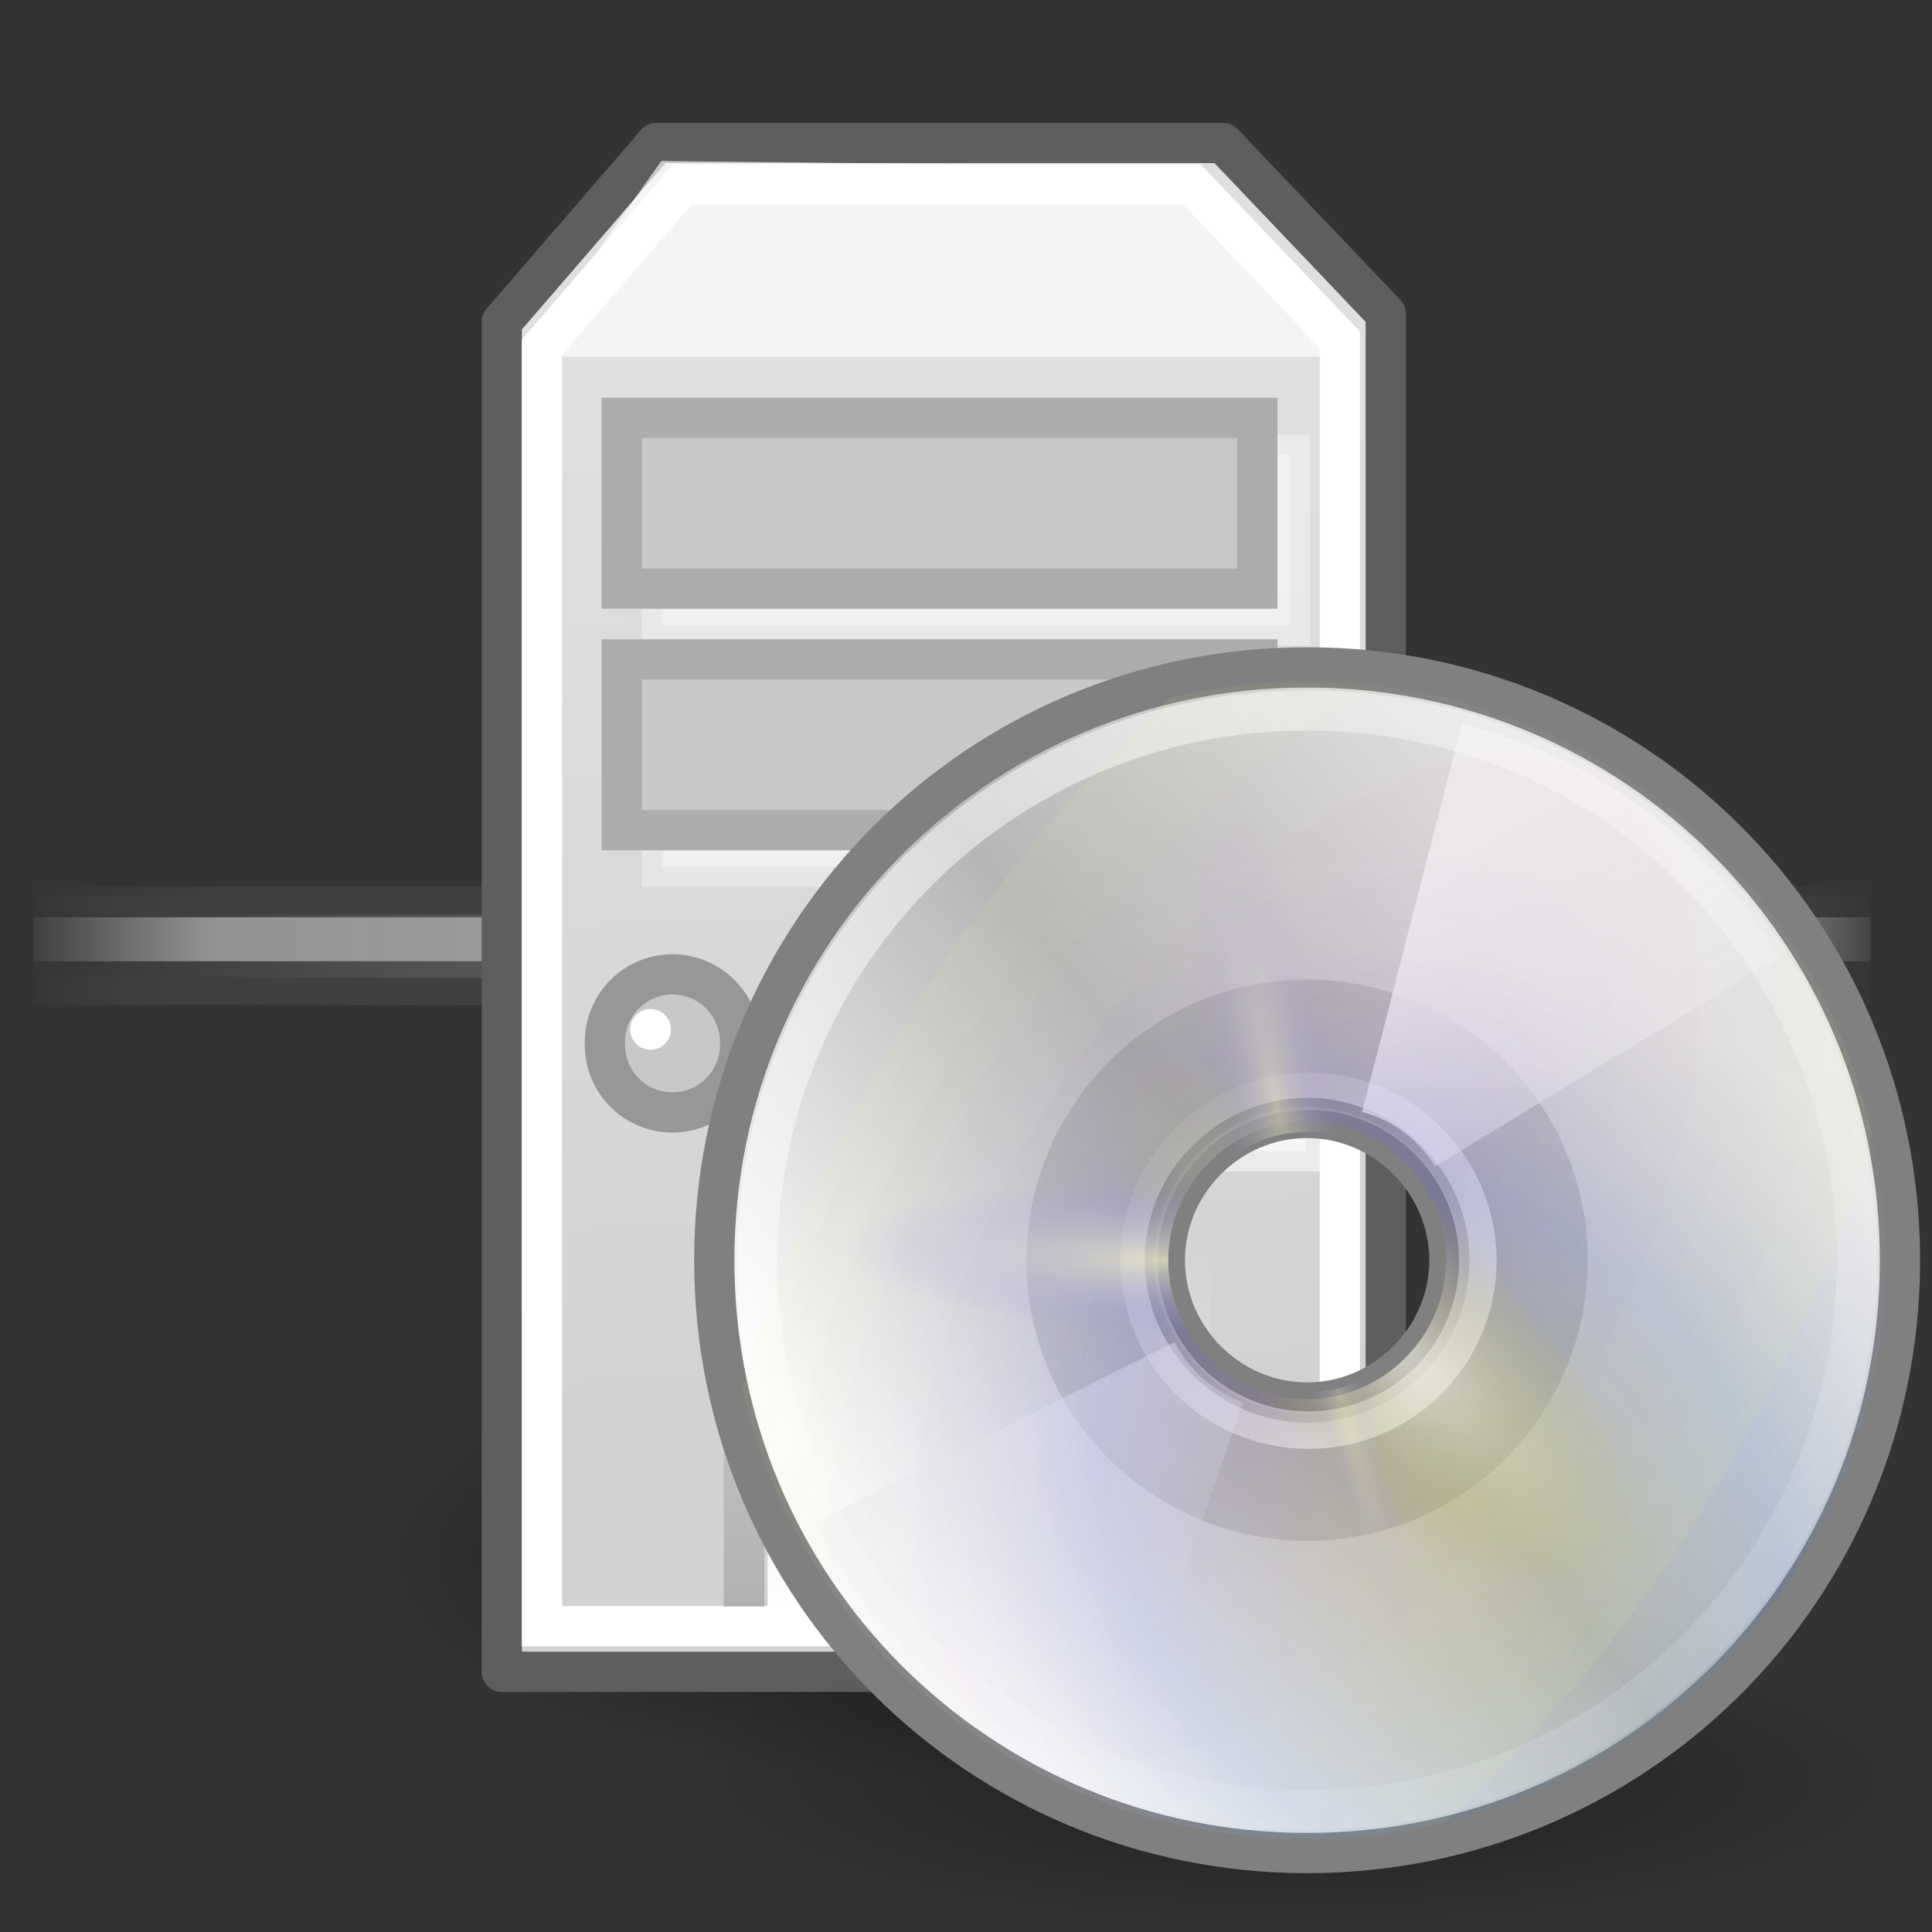 <?xml version="1.0" encoding="UTF-8" standalone="no"?>
<!-- Created with Inkscape (http://www.inkscape.org/) -->
<svg
   xmlns:dc="http://purl.org/dc/elements/1.1/"
   xmlns:cc="http://web.resource.org/cc/"
   xmlns:rdf="http://www.w3.org/1999/02/22-rdf-syntax-ns#"
   xmlns:svg="http://www.w3.org/2000/svg"
   xmlns="http://www.w3.org/2000/svg"
   xmlns:xlink="http://www.w3.org/1999/xlink"
   xmlns:sodipodi="http://inkscape.sourceforge.net/DTD/sodipodi-0.dtd"
   xmlns:inkscape="http://www.inkscape.org/namespaces/inkscape"
   sodipodi:docname="yast-installation-server.svg"
   sodipodi:docbase="/home/jimmac/src/cvs/gnome/nld-ui/trunk/tango-yast2-theme/icons/scalable/apps"
   inkscape:version="0.43+devel"
   sodipodi:version="0.32"
   id="svg1288"
   height="48px"
   width="48px">
  <rect width="100%" height="100%" fill="#333333" stroke="none"/>
  <defs
     id="defs3">
    <radialGradient
       inkscape:collect="always"
       xlink:href="#linearGradient5582"
       id="radialGradient33960"
       gradientUnits="userSpaceOnUse"
       gradientTransform="matrix(1,0,0,0.25,0,33)"
       cx="31.25"
       cy="44"
       fx="31.25"
       fy="44"
       r="15.5" />
    <linearGradient
       inkscape:collect="always"
       xlink:href="#aigrd1"
       id="linearGradient34027"
       gradientUnits="userSpaceOnUse"
       gradientTransform="matrix(0.821,0,0,0.821,29.113,18.964)"
       x1="14.997"
       y1="11.188"
       x2="32.511"
       y2="34.307" />
    <linearGradient
       inkscape:collect="always"
       xlink:href="#aigrd2"
       id="linearGradient34024"
       gradientUnits="userSpaceOnUse"
       gradientTransform="matrix(0.821,0,0,0.821,29.113,18.964)"
       x1="12.274"
       y1="32.416"
       x2="35.391"
       y2="14.203" />
    <linearGradient
       inkscape:collect="always"
       xlink:href="#linearGradient4236"
       id="linearGradient34020"
       gradientUnits="userSpaceOnUse"
       gradientTransform="matrix(0.863,0,0,0.863,28.127,18.892)"
       x1="21.125"
       y1="14.625"
       x2="29"
       y2="28" />
    <linearGradient
       inkscape:collect="always"
       xlink:href="#linearGradient4236"
       id="linearGradient34017"
       gradientUnits="userSpaceOnUse"
       gradientTransform="matrix(0.863,0,0,0.863,28.127,18.892)"
       x1="21.125"
       y1="14.625"
       x2="29"
       y2="28" />
    <linearGradient
       inkscape:collect="always"
       xlink:href="#linearGradient6036"
       id="linearGradient34014"
       gradientUnits="userSpaceOnUse"
       gradientTransform="matrix(0.69,0,0,0.69,32.028,20.689)"
       x1="10.502"
       y1="3.61"
       x2="48.799"
       y2="54.698" />
    <linearGradient
       inkscape:collect="always"
       xlink:href="#linearGradient6028"
       id="linearGradient33980"
       gradientUnits="userSpaceOnUse"
       x1="28.703"
       y1="31.495"
       x2="17.743"
       y2="18.367" />
    <radialGradient
       inkscape:collect="always"
       xlink:href="#linearGradient3394"
       id="radialGradient34010"
       gradientUnits="userSpaceOnUse"
       gradientTransform="matrix(0.586,0.661,-0.54,0.478,44.925,6.526)"
       cx="37.751"
       cy="27.569"
       fx="37.751"
       fy="27.569"
       r="21.333" />
    <radialGradient
       inkscape:collect="always"
       xlink:href="#linearGradient3406"
       id="radialGradient34007"
       gradientUnits="userSpaceOnUse"
       gradientTransform="matrix(0.531,-0.857,0.463,0.286,17,49.231)"
       cx="26.138"
       cy="38.807"
       fx="26.138"
       fy="38.807"
       r="21.333" />
    <radialGradient
       inkscape:collect="always"
       xlink:href="#linearGradient3421"
       id="radialGradient34004"
       gradientUnits="userSpaceOnUse"
       gradientTransform="matrix(0.109,-0.11,0.299,0.298,30.148,31.04)"
       cx="53.557"
       cy="48.238"
       fx="53.557"
       fy="48.238"
       r="21.333" />
    <radialGradient
       inkscape:collect="always"
       xlink:href="#linearGradient3435"
       id="radialGradient34001"
       gradientUnits="userSpaceOnUse"
       gradientTransform="matrix(3.577144e-3,-8.477339e-2,0.376,1.585498e-2,32.688,38.841)"
       cx="16.885"
       cy="33.378"
       fx="16.885"
       fy="33.378"
       r="21.333" />
    <radialGradient
       inkscape:collect="always"
       xlink:href="#linearGradient3435"
       id="radialGradient33998"
       gradientUnits="userSpaceOnUse"
       gradientTransform="matrix(7.308203e-2,-1.320826e-2,7.23044e-2,0.4,43.852,25.598)"
       cx="35.511"
       cy="21.618"
       fx="35.511"
       fy="21.618"
       r="21.333" />
    <radialGradient
       inkscape:collect="always"
       xlink:href="#linearGradient3435"
       id="radialGradient33995"
       gradientUnits="userSpaceOnUse"
       gradientTransform="matrix(-3.483272e-2,9.576144e-3,-8.862359e-2,-0.322,56.462,47.904)"
       cx="133.841"
       cy="23.914"
       fx="133.841"
       fy="23.914"
       r="21.333" />
    <radialGradient
       inkscape:collect="always"
       xlink:href="#linearGradient3435"
       id="radialGradient5529"
       gradientUnits="userSpaceOnUse"
       gradientTransform="matrix(-3.483272e-2,9.576144e-3,-8.862359e-2,-0.322,39.01,41.05)"
       cx="133.841"
       cy="23.914"
       fx="133.841"
       fy="23.914"
       r="21.333" />
    <radialGradient
       inkscape:collect="always"
       xlink:href="#linearGradient3435"
       id="radialGradient5532"
       gradientUnits="userSpaceOnUse"
       gradientTransform="matrix(7.308203e-2,-1.320826e-2,7.23044e-2,0.4,26.4,18.745)"
       cx="35.511"
       cy="21.618"
       fx="35.511"
       fy="21.618"
       r="21.333" />
    <linearGradient
       y2="14.203"
       x2="35.391"
       y1="32.416"
       x1="12.274"
       gradientUnits="userSpaceOnUse"
       id="linearGradient3435">
      <stop
         id="stop3437"
         style="stop-color:#ffffc8;stop-opacity:1;"
         offset="0" />
      <stop
         id="stop3439"
         style="stop-color:#9a91ef;stop-opacity:0;"
         offset="1" />
    </linearGradient>
    <radialGradient
       inkscape:collect="always"
       xlink:href="#linearGradient3435"
       id="radialGradient5535"
       gradientUnits="userSpaceOnUse"
       gradientTransform="matrix(3.577144e-3,-8.477339e-2,0.376,1.585498e-2,15.236,31.988)"
       cx="16.885"
       cy="33.378"
       fx="16.885"
       fy="33.378"
       r="21.333" />
    <linearGradient
       id="linearGradient3421"
       gradientUnits="userSpaceOnUse"
       x1="12.274"
       y1="32.416"
       x2="35.391"
       y2="14.203">
      <stop
         offset="0"
         style="stop-color:#ffffff;stop-opacity:1;"
         id="stop3423" />
      <stop
         offset="1"
         style="stop-color:#b8c04c;stop-opacity:0;"
         id="stop3427" />
    </linearGradient>
    <radialGradient
       inkscape:collect="always"
       xlink:href="#linearGradient3421"
       id="radialGradient5538"
       gradientUnits="userSpaceOnUse"
       gradientTransform="matrix(0.109,-0.11,0.299,0.298,12.696,24.186)"
       cx="53.557"
       cy="48.238"
       fx="53.557"
       fy="48.238"
       r="21.333" />
    <linearGradient
       y2="14.203"
       x2="35.391"
       y1="32.416"
       x1="12.274"
       gradientUnits="userSpaceOnUse"
       id="linearGradient3406">
      <stop
         id="stop3408"
         style="stop-color:#b307ff;stop-opacity:0.822;"
         offset="0" />
      <stop
         id="stop3410"
         style="stop-color:#f0ff8b;stop-opacity:0.644;"
         offset="1" />
      <stop
         id="stop3412"
         style="stop-color:#ffffff;stop-opacity:0;"
         offset="1" />
    </linearGradient>
    <radialGradient
       inkscape:collect="always"
       xlink:href="#linearGradient3406"
       id="radialGradient5541"
       gradientUnits="userSpaceOnUse"
       gradientTransform="matrix(0.531,-0.857,0.463,0.286,-0.452,42.378)"
       cx="26.138"
       cy="38.807"
       fx="26.138"
       fy="38.807"
       r="21.333" />
    <linearGradient
       id="linearGradient3394"
       gradientUnits="userSpaceOnUse"
       x1="12.274"
       y1="32.416"
       x2="35.391"
       y2="14.203">
      <stop
         offset="0"
         style="stop-color:#fff307;stop-opacity:1;"
         id="stop3396" />
      <stop
         offset="0.5"
         style="stop-color:#166eff;stop-opacity:1;"
         id="stop3398" />
      <stop
         offset="1"
         style="stop-color:#ffffff;stop-opacity:0;"
         id="stop3400" />
    </linearGradient>
    <radialGradient
       inkscape:collect="always"
       xlink:href="#linearGradient3394"
       id="radialGradient5544"
       gradientUnits="userSpaceOnUse"
       gradientTransform="matrix(0.586,0.661,-0.54,0.478,27.473,-0.327)"
       cx="37.751"
       cy="27.569"
       fx="37.751"
       fy="27.569"
       r="21.333" />
    <linearGradient
       id="linearGradient6028"
       inkscape:collect="always">
      <stop
         id="stop6030"
         offset="0"
         style="stop-color:#ffffff;stop-opacity:1;" />
      <stop
         id="stop6032"
         offset="1"
         style="stop-color:#ffffff;stop-opacity:0;" />
    </linearGradient>
    <linearGradient
       inkscape:collect="always"
       xlink:href="#linearGradient6028"
       id="linearGradient5578"
       gradientUnits="userSpaceOnUse"
       x1="28.703"
       y1="31.495"
       x2="17.743"
       y2="18.367" />
    <linearGradient
       id="linearGradient6036"
       inkscape:collect="always">
      <stop
         id="stop6038"
         offset="0"
         style="stop-color:#ffffff;stop-opacity:1;" />
      <stop
         id="stop6040"
         offset="1"
         style="stop-color:#ffffff;stop-opacity:0;" />
    </linearGradient>
    <linearGradient
       inkscape:collect="always"
       xlink:href="#linearGradient6036"
       id="linearGradient5548"
       gradientUnits="userSpaceOnUse"
       x1="10.502"
       y1="3.61"
       x2="48.799"
       y2="54.698"
       gradientTransform="matrix(0.69,0,0,0.69,14.576,13.836)" />
    <linearGradient
       inkscape:collect="always"
       xlink:href="#linearGradient4236"
       id="linearGradient5551"
       gradientUnits="userSpaceOnUse"
       gradientTransform="matrix(0.863,0,0,0.863,10.675,12.039)"
       x1="21.125"
       y1="14.625"
       x2="29"
       y2="28" />
    <linearGradient
       inkscape:collect="always"
       xlink:href="#linearGradient4236"
       id="linearGradient5554"
       gradientUnits="userSpaceOnUse"
       gradientTransform="matrix(0.863,0,0,0.863,10.675,12.039)"
       x1="21.125"
       y1="14.625"
       x2="29"
       y2="28" />
    <linearGradient
       y2="14.203"
       x2="35.391"
       y1="32.416"
       x1="12.274"
       gradientUnits="userSpaceOnUse"
       id="aigrd2">
      <stop
         id="stop3043"
         style="stop-color:#FBFBFB"
         offset="0" />
      <stop
         id="stop3045"
         style="stop-color:#B6B6B6"
         offset="0.5" />
      <stop
         id="stop3047"
         style="stop-color:#E4E4E4"
         offset="1" />
    </linearGradient>
    <linearGradient
       inkscape:collect="always"
       xlink:href="#aigrd2"
       id="linearGradient5558"
       gradientUnits="userSpaceOnUse"
       gradientTransform="matrix(0.821,0,0,0.821,11.661,12.111)"
       x1="12.274"
       y1="32.416"
       x2="35.391"
       y2="14.203" />
    <linearGradient
       y2="34.307"
       x2="32.511"
       y1="11.188"
       x1="14.997"
       gradientUnits="userSpaceOnUse"
       id="aigrd1">
      <stop
         id="stop3034"
         style="stop-color:#EBEBEB"
         offset="0" />
      <stop
         id="stop3036"
         style="stop-color:#FFFFFF"
         offset="0.5" />
      <stop
         id="stop3038"
         style="stop-color:#EBEBEB"
         offset="1" />
    </linearGradient>
    <linearGradient
       inkscape:collect="always"
       xlink:href="#aigrd1"
       id="linearGradient5561"
       gradientUnits="userSpaceOnUse"
       gradientTransform="matrix(0.821,0,0,0.821,11.661,12.111)"
       x1="14.997"
       y1="11.188"
       x2="32.511"
       y2="34.307" />
    <linearGradient
       id="linearGradient3347">
      <stop
         style="stop-color:#cbcbcb;stop-opacity:1;"
         offset="0"
         id="stop3349" />
      <stop
         style="stop-color:#ffffff;stop-opacity:0.464;"
         offset="1"
         id="stop3351" />
    </linearGradient>
    <linearGradient
       inkscape:collect="always"
       xlink:href="#linearGradient3347"
       id="linearGradient3353"
       x1="24.811"
       y1="12"
       x2="24.811"
       y2="15.754"
       gradientUnits="userSpaceOnUse" />
    <linearGradient
       inkscape:collect="always"
       id="linearGradient3828">
      <stop
         style="stop-color:#ffffff;stop-opacity:1;"
         offset="0"
         id="stop3830" />
      <stop
         style="stop-color:#ffffff;stop-opacity:0;"
         offset="1"
         id="stop3832" />
    </linearGradient>
    <linearGradient
       inkscape:collect="always"
       xlink:href="#linearGradient3828"
       id="linearGradient3834"
       x1="10.5"
       y1="11"
       x2="34.125"
       y2="57.875"
       gradientUnits="userSpaceOnUse"
       gradientTransform="matrix(1,0,0,1.019,-6.01949e-15,-0.208)" />
    <linearGradient
       id="linearGradient3820">
      <stop
         style="stop-color:#dbdbdb;stop-opacity:1;"
         offset="0"
         id="stop3822" />
      <stop
         style="stop-color:#b6b6b6;stop-opacity:1;"
         offset="1"
         id="stop3824" />
    </linearGradient>
    <radialGradient
       inkscape:collect="always"
       xlink:href="#linearGradient3820"
       id="radialGradient3826"
       cx="13.75"
       cy="9.364"
       fx="13.75"
       fy="9.364"
       r="16.502"
       gradientTransform="matrix(2.441,-8.611418e-16,8.903724e-16,2.524,-19.816,-14.698)"
       gradientUnits="userSpaceOnUse" />
    <linearGradient
       inkscape:collect="always"
       id="linearGradient3881">
      <stop
         style="stop-color:#000000;stop-opacity:1;"
         offset="0"
         id="stop3883" />
      <stop
         style="stop-color:#000000;stop-opacity:0;"
         offset="1"
         id="stop3885" />
    </linearGradient>
    <radialGradient
       inkscape:collect="always"
       xlink:href="#linearGradient3881"
       id="radialGradient3887"
       cx="21.036"
       cy="39.161"
       fx="21.036"
       fy="39.161"
       r="13.612"
       gradientTransform="matrix(1,0,0,0.494,-1.817123e-15,19.835)"
       gradientUnits="userSpaceOnUse" />
    <linearGradient
       inkscape:collect="always"
       id="linearGradient5582">
      <stop
         style="stop-color:#000000;stop-opacity:1;"
         offset="0"
         id="stop5584" />
      <stop
         style="stop-color:#000000;stop-opacity:0;"
         offset="1"
         id="stop5586" />
    </linearGradient>
    <radialGradient
       inkscape:collect="always"
       xlink:href="#linearGradient5582"
       id="radialGradient5588"
       cx="31.25"
       cy="44"
       fx="31.25"
       fy="44"
       r="15.5"
       gradientTransform="matrix(1,0,0,0.25,-6.01949e-15,33)"
       gradientUnits="userSpaceOnUse" />
    <linearGradient
       id="linearGradient2555">
      <stop
         id="stop2557"
         offset="0"
         style="stop-color:#ffffff;stop-opacity:1;" />
      <stop
         style="stop-color:#e6e6e6;stop-opacity:1;"
         offset="0.5"
         id="stop2561" />
      <stop
         id="stop2563"
         offset="0.75"
         style="stop-color:#ffffff;stop-opacity:1;" />
      <stop
         style="stop-color:#e1e1e1;stop-opacity:1;"
         offset="0.842"
         id="stop2565" />
      <stop
         id="stop2559"
         offset="1"
         style="stop-color:#ffffff;stop-opacity:1;" />
    </linearGradient>
    <linearGradient
       inkscape:collect="always"
       xlink:href="#linearGradient2555"
       id="linearGradient2553"
       x1="33.431"
       y1="31.965"
       x2="21.748"
       y2="11.781"
       gradientUnits="userSpaceOnUse" />
    <linearGradient
       id="linearGradient4254"
       inkscape:collect="always">
      <stop
         id="stop4256"
         offset="0"
         style="stop-color:#ffffff;stop-opacity:1;" />
      <stop
         id="stop4258"
         offset="1"
         style="stop-color:#ffffff;stop-opacity:0;" />
    </linearGradient>
    <linearGradient
       gradientUnits="userSpaceOnUse"
       y2="47.621"
       x2="44.096"
       y1="4.433"
       x1="12.378"
       id="linearGradient4260"
       xlink:href="#linearGradient4254"
       inkscape:collect="always"
       gradientTransform="matrix(0.981,0,0,0.981,0.448,0.434)" />
    <linearGradient
       id="linearGradient4274">
      <stop
         style="stop-color:#ffffff;stop-opacity:0.255;"
         offset="0"
         id="stop4276" />
      <stop
         style="stop-color:#ffffff;stop-opacity:1;"
         offset="1"
         id="stop4278" />
    </linearGradient>
    <linearGradient
       gradientUnits="userSpaceOnUse"
       y2="26.357"
       x2="23.688"
       y1="11.319"
       x1="23.688"
       id="linearGradient4272"
       xlink:href="#linearGradient4274"
       inkscape:collect="always" />
    <linearGradient
       id="linearGradient4236"
       inkscape:collect="always">
      <stop
         id="stop4238"
         offset="0"
         style="stop-color:#eeeeee;stop-opacity:1;" />
      <stop
         id="stop4240"
         offset="1"
         style="stop-color:#eeeeee;stop-opacity:0;" />
    </linearGradient>
    <linearGradient
       gradientUnits="userSpaceOnUse"
       y2="33.759"
       x2="12.222"
       y1="37.206"
       x1="12.277"
       id="linearGradient4242"
       xlink:href="#linearGradient4236"
       inkscape:collect="always" />
    <linearGradient
       id="linearGradient4184">
      <stop
         id="stop4186"
         offset="0"
         style="stop-color:#838383;stop-opacity:1;" />
      <stop
         id="stop4188"
         offset="1"
         style="stop-color:#bbbbbb;stop-opacity:0;" />
    </linearGradient>
    <linearGradient
       gradientTransform="translate(0.795,-1.326)"
       y2="35.281"
       x2="24.688"
       y1="35.281"
       x1="7.062"
       gradientUnits="userSpaceOnUse"
       id="linearGradient4209"
       xlink:href="#linearGradient4184"
       inkscape:collect="always" />
    <linearGradient
       id="linearGradient4244">
      <stop
         id="stop4246"
         offset="0"
         style="stop-color:#e4e4e4;stop-opacity:1;" />
      <stop
         id="stop4248"
         offset="1"
         style="stop-color:#d3d3d3;stop-opacity:1;" />
    </linearGradient>
    <radialGradient
       gradientUnits="userSpaceOnUse"
       gradientTransform="matrix(1.286,0.782,-0.711,1.17,-2.354,-4.877)"
       r="20.936"
       fy="2.959"
       fx="15.571"
       cy="2.959"
       cx="15.571"
       id="radialGradient4250"
       xlink:href="#linearGradient4244"
       inkscape:collect="always" />
    <linearGradient
       id="linearGradient4228">
      <stop
         id="stop4230"
         offset="0"
         style="stop-color:#bbbbbb;stop-opacity:1;" />
      <stop
         id="stop4232"
         offset="1"
         style="stop-color:#9f9f9f;stop-opacity:1;" />
    </linearGradient>
    <linearGradient
       gradientUnits="userSpaceOnUse"
       y2="40.944"
       x2="36.183"
       y1="28.481"
       x1="7.605"
       id="linearGradient4234"
       xlink:href="#linearGradient4228"
       inkscape:collect="always" />
    <linearGradient
       id="linearGradient4264"
       inkscape:collect="always">
      <stop
         id="stop4266"
         offset="0"
         style="stop-color:#000000;stop-opacity:1;" />
      <stop
         id="stop4268"
         offset="1"
         style="stop-color:#000000;stop-opacity:0;" />
    </linearGradient>
    <radialGradient
       gradientUnits="userSpaceOnUse"
       gradientTransform="matrix(1,0,0,0.651,-3.219276e-16,9.456)"
       r="23.555"
       fy="27.096"
       fx="23.202"
       cy="27.096"
       cx="23.202"
       id="radialGradient4270"
       xlink:href="#linearGradient4264"
       inkscape:collect="always" />
    <linearGradient
       id="linearGradient158">
      <stop
         style="stop-color:#686868;stop-opacity:0;"
         offset="0"
         id="stop159" />
      <stop
         style="stop-color:#686868;stop-opacity:1;"
         offset="0.238"
         id="stop162" />
      <stop
         style="stop-color:#686868;stop-opacity:1;"
         offset="0.781"
         id="stop163" />
      <stop
         style="stop-color:#686868;stop-opacity:0;"
         offset="1"
         id="stop160" />
    </linearGradient>
    <linearGradient
       inkscape:collect="always"
       xlink:href="#linearGradient158"
       id="linearGradient175"
       gradientUnits="userSpaceOnUse"
       gradientTransform="matrix(2.74,0,0,0.365,31.378,-10.353)"
       x1="1.642"
       y1="117.827"
       x2="15.343"
       y2="117.827" />
    <linearGradient
       inkscape:collect="always"
       xlink:href="#linearGradient272"
       id="linearGradient283"
       gradientUnits="userSpaceOnUse"
       gradientTransform="matrix(8.169,0,0,0.221,31.378,-48.274)"
       x1="0.612"
       y1="372.578"
       x2="5.086"
       y2="372.578" />
    <linearGradient
       id="linearGradient272">
      <stop
         style="stop-color:#474747;stop-opacity:0;"
         offset="0"
         id="stop273" />
      <stop
         style="stop-color:#474747;stop-opacity:1;"
         offset="0.1"
         id="stop275" />
      <stop
         style="stop-color:#474747;stop-opacity:1;"
         offset="0.9"
         id="stop276" />
      <stop
         style="stop-color:#474747;stop-opacity:0;"
         offset="1"
         id="stop274" />
    </linearGradient>
    <linearGradient
       inkscape:collect="always"
       xlink:href="#linearGradient272"
       id="linearGradient271"
       gradientTransform="matrix(8.169,0,0,0.229,31.378,-46.267)"
       x1="0.612"
       y1="372.578"
       x2="5.086"
       y2="372.578"
       gradientUnits="userSpaceOnUse" />
    <linearGradient
       id="linearGradient178">
      <stop
         style="stop-color:#ffffff;stop-opacity:0;"
         offset="0"
         id="stop179" />
      <stop
         style="stop-color:#ffffff;stop-opacity:0.707;"
         offset="0.108"
         id="stop180" />
      <stop
         style="stop-color:#ffffff;stop-opacity:0.707;"
         offset="0.921"
         id="stop181" />
      <stop
         style="stop-color:#ffffff;stop-opacity:0;"
         offset="1"
         id="stop182" />
    </linearGradient>
    <linearGradient
       inkscape:collect="always"
       xlink:href="#linearGradient178"
       id="linearGradient177"
       gradientUnits="userSpaceOnUse"
       gradientTransform="matrix(2.74,0,0,0.148,31.378,14.833)"
       x1="1.642"
       y1="117.827"
       x2="15.343"
       y2="117.827" />
    <linearGradient
       id="linearGradient4543"
       inkscape:collect="always">
      <stop
         id="stop4545"
         offset="0"
         style="stop-color:#000000;stop-opacity:1;" />
      <stop
         id="stop4547"
         offset="1"
         style="stop-color:#000000;stop-opacity:0;" />
    </linearGradient>
    <linearGradient
       id="linearGradient4509">
      <stop
         style="stop-color:#000000;stop-opacity:1;"
         offset="0"
         id="stop4511" />
      <stop
         style="stop-color:#000000;stop-opacity:0;"
         offset="1"
         id="stop4513" />
    </linearGradient>
    <linearGradient
       id="linearGradient4449"
       inkscape:collect="always">
      <stop
         id="stop4451"
         offset="0"
         style="stop-color:#ffffff;stop-opacity:1;" />
      <stop
         id="stop4453"
         offset="1"
         style="stop-color:#ffffff;stop-opacity:0;" />
    </linearGradient>
    <linearGradient
       id="linearGradient4420"
       inkscape:collect="always">
      <stop
         id="stop4422"
         offset="0"
         style="stop-color:#ffffff;stop-opacity:1;" />
      <stop
         id="stop4424"
         offset="1"
         style="stop-color:#ffffff;stop-opacity:0;" />
    </linearGradient>
    <linearGradient
       id="linearGradient4412"
       inkscape:collect="always">
      <stop
         id="stop4414"
         offset="0"
         style="stop-color:#ffffff;stop-opacity:1;" />
      <stop
         id="stop4416"
         offset="1"
         style="stop-color:#ffffff;stop-opacity:0;" />
    </linearGradient>
    <linearGradient
       id="linearGradient4400">
      <stop
         id="stop4402"
         offset="0"
         style="stop-color:#979797;stop-opacity:1;" />
      <stop
         id="stop4404"
         offset="1"
         style="stop-color:#c8c8c8;stop-opacity:1;" />
    </linearGradient>
    <linearGradient
       id="linearGradient4386">
      <stop
         id="stop4388"
         offset="0"
         style="stop-color:#d2d2d2;stop-opacity:1;" />
      <stop
         id="stop4390"
         offset="1"
         style="stop-color:#dfdfdf;stop-opacity:1;" />
    </linearGradient>
    <linearGradient
       gradientTransform="translate(-5.088571e-7,0.404)"
       gradientUnits="userSpaceOnUse"
       y2="10.018"
       x2="23.234"
       y1="34.464"
       x1="24.35"
       id="linearGradient4392"
       xlink:href="#linearGradient4386"
       inkscape:collect="always" />
    <linearGradient
       gradientTransform="matrix(0.956,0,0,1,0.87,0)"
       gradientUnits="userSpaceOnUse"
       y2="26.787"
       x2="22.312"
       y1="26.888"
       x1="27.325"
       id="linearGradient4418"
       xlink:href="#linearGradient4412"
       inkscape:collect="always" />
    <linearGradient
       gradientTransform="matrix(0.956,0,0,1,0.87,0)"
       gradientUnits="userSpaceOnUse"
       y2="26.787"
       x2="22.312"
       y1="26.888"
       x1="27.325"
       id="linearGradient4426"
       xlink:href="#linearGradient4420"
       inkscape:collect="always" />
    <linearGradient
       gradientTransform="translate(2.707,0)"
       y2="30.928"
       x2="16.364"
       y1="39.919"
       x1="16.364"
       gradientUnits="userSpaceOnUse"
       id="linearGradient4459"
       xlink:href="#linearGradient4449"
       inkscape:collect="always" />
    <linearGradient
       y2="30.928"
       x2="16.364"
       y1="39.919"
       x1="16.364"
       gradientTransform="translate(4.707,0)"
       gradientUnits="userSpaceOnUse"
       id="linearGradient4463"
       xlink:href="#linearGradient4449"
       inkscape:collect="always" />
    <linearGradient
       y2="30.928"
       x2="16.364"
       y1="39.919"
       x1="16.364"
       gradientTransform="translate(6.707,0)"
       gradientUnits="userSpaceOnUse"
       id="linearGradient4467"
       xlink:href="#linearGradient4449"
       inkscape:collect="always" />
    <linearGradient
       y2="30.928"
       x2="16.364"
       y1="39.919"
       x1="16.364"
       gradientTransform="translate(8.707,0)"
       gradientUnits="userSpaceOnUse"
       id="linearGradient4471"
       xlink:href="#linearGradient4449"
       inkscape:collect="always" />
    <linearGradient
       y2="30.928"
       x2="16.364"
       y1="39.919"
       x1="16.364"
       gradientTransform="translate(10.707,0)"
       gradientUnits="userSpaceOnUse"
       id="linearGradient4475"
       xlink:href="#linearGradient4449"
       inkscape:collect="always" />
    <linearGradient
       y2="30.928"
       x2="16.364"
       y1="39.919"
       x1="16.364"
       gradientTransform="translate(12.707,0)"
       gradientUnits="userSpaceOnUse"
       id="linearGradient4479"
       xlink:href="#linearGradient4449"
       inkscape:collect="always" />
    <linearGradient
       gradientTransform="translate(1.616,0)"
       y2="30.928"
       x2="16.364"
       y1="39.919"
       x1="16.364"
       gradientUnits="userSpaceOnUse"
       id="linearGradient4495"
       xlink:href="#linearGradient4509"
       inkscape:collect="always" />
    <linearGradient
       y2="30.928"
       x2="16.364"
       y1="39.919"
       x1="16.364"
       gradientTransform="translate(3.616,0)"
       gradientUnits="userSpaceOnUse"
       id="linearGradient4497"
       xlink:href="#linearGradient4509"
       inkscape:collect="always" />
    <linearGradient
       y2="30.928"
       x2="16.364"
       y1="39.919"
       x1="16.364"
       gradientTransform="translate(5.616,0)"
       gradientUnits="userSpaceOnUse"
       id="linearGradient4499"
       xlink:href="#linearGradient4509"
       inkscape:collect="always" />
    <linearGradient
       y2="30.928"
       x2="16.364"
       y1="39.919"
       x1="16.364"
       gradientTransform="translate(7.616,0)"
       gradientUnits="userSpaceOnUse"
       id="linearGradient4501"
       xlink:href="#linearGradient4509"
       inkscape:collect="always" />
    <linearGradient
       y2="30.928"
       x2="16.364"
       y1="39.919"
       x1="16.364"
       gradientTransform="translate(9.616,0)"
       gradientUnits="userSpaceOnUse"
       id="linearGradient4503"
       xlink:href="#linearGradient4509"
       inkscape:collect="always" />
    <linearGradient
       y2="30.928"
       x2="16.364"
       y1="39.919"
       x1="16.364"
       gradientTransform="translate(11.616,0)"
       gradientUnits="userSpaceOnUse"
       id="linearGradient4505"
       xlink:href="#linearGradient4509"
       inkscape:collect="always" />
    <radialGradient
       gradientUnits="userSpaceOnUse"
       gradientTransform="matrix(1,0,0,0.394,0,23.442)"
       r="14.344"
       fy="38.707"
       fx="23.537"
       cy="38.707"
       cx="23.537"
       id="radialGradient4549"
       xlink:href="#linearGradient4543"
       inkscape:collect="always" />
    <linearGradient
       y2="117.827"
       x2="15.343"
       y1="117.827"
       x1="1.642"
       gradientTransform="matrix(2.74,0,0,0.365,31.378,-10.353)"
       gradientUnits="userSpaceOnUse"
       id="linearGradient5397"
       xlink:href="#linearGradient158"
       inkscape:collect="always" />
    <linearGradient
       y2="372.578"
       x2="5.086"
       y1="372.578"
       x1="0.612"
       gradientTransform="matrix(8.169,0,0,0.221,31.378,-48.274)"
       gradientUnits="userSpaceOnUse"
       id="linearGradient5399"
       xlink:href="#linearGradient272"
       inkscape:collect="always" />
    <linearGradient
       y2="372.578"
       x2="5.086"
       y1="372.578"
       x1="0.612"
       gradientTransform="matrix(8.169,0,0,0.229,31.378,-46.267)"
       gradientUnits="userSpaceOnUse"
       id="linearGradient5401"
       xlink:href="#linearGradient272"
       inkscape:collect="always" />
    <linearGradient
       y2="117.827"
       x2="15.343"
       y1="117.827"
       x1="1.642"
       gradientTransform="matrix(2.74,0,0,0.148,31.378,14.833)"
       gradientUnits="userSpaceOnUse"
       id="linearGradient5403"
       xlink:href="#linearGradient178"
       inkscape:collect="always" />
    <radialGradient
       inkscape:collect="always"
       xlink:href="#linearGradient5582"
       id="radialGradient34127"
       gradientUnits="userSpaceOnUse"
       gradientTransform="matrix(1,0,0,0.25,0,33)"
       cx="31.25"
       cy="44"
       fx="31.25"
       fy="44"
       r="15.5" />
    <linearGradient
       inkscape:collect="always"
       xlink:href="#aigrd1"
       id="linearGradient34129"
       gradientUnits="userSpaceOnUse"
       gradientTransform="matrix(0.821,0,0,0.821,29.113,18.964)"
       x1="14.997"
       y1="11.188"
       x2="32.511"
       y2="34.307" />
    <linearGradient
       inkscape:collect="always"
       xlink:href="#aigrd2"
       id="linearGradient34131"
       gradientUnits="userSpaceOnUse"
       gradientTransform="matrix(0.842,0,0,0.842,28.628,18.497)"
       x1="12.274"
       y1="32.416"
       x2="35.391"
       y2="14.203" />
    <linearGradient
       inkscape:collect="always"
       xlink:href="#linearGradient4236"
       id="linearGradient34133"
       gradientUnits="userSpaceOnUse"
       gradientTransform="matrix(0.863,0,0,0.863,28.127,18.892)"
       x1="21.125"
       y1="14.625"
       x2="29"
       y2="28" />
    <linearGradient
       inkscape:collect="always"
       xlink:href="#linearGradient4236"
       id="linearGradient34135"
       gradientUnits="userSpaceOnUse"
       gradientTransform="matrix(0.863,0,0,0.863,28.127,18.892)"
       x1="21.125"
       y1="14.625"
       x2="29"
       y2="28" />
    <linearGradient
       inkscape:collect="always"
       xlink:href="#linearGradient6036"
       id="linearGradient34137"
       gradientUnits="userSpaceOnUse"
       gradientTransform="matrix(0.69,0,0,0.69,32.028,20.689)"
       x1="10.502"
       y1="3.61"
       x2="48.799"
       y2="54.698" />
    <linearGradient
       inkscape:collect="always"
       xlink:href="#linearGradient6028"
       id="linearGradient34139"
       gradientUnits="userSpaceOnUse"
       x1="28.703"
       y1="31.495"
       x2="17.743"
       y2="18.367" />
    <radialGradient
       inkscape:collect="always"
       xlink:href="#linearGradient3394"
       id="radialGradient34141"
       gradientUnits="userSpaceOnUse"
       gradientTransform="matrix(0.586,0.661,-0.54,0.478,44.925,6.526)"
       cx="37.751"
       cy="27.569"
       fx="37.751"
       fy="27.569"
       r="21.333" />
    <radialGradient
       inkscape:collect="always"
       xlink:href="#linearGradient3406"
       id="radialGradient34143"
       gradientUnits="userSpaceOnUse"
       gradientTransform="matrix(0.531,-0.857,0.463,0.286,17,49.231)"
       cx="26.138"
       cy="38.807"
       fx="26.138"
       fy="38.807"
       r="21.333" />
    <radialGradient
       inkscape:collect="always"
       xlink:href="#linearGradient3421"
       id="radialGradient34145"
       gradientUnits="userSpaceOnUse"
       gradientTransform="matrix(0.109,-0.11,0.299,0.298,30.148,31.04)"
       cx="53.557"
       cy="48.238"
       fx="53.557"
       fy="48.238"
       r="21.333" />
    <radialGradient
       inkscape:collect="always"
       xlink:href="#linearGradient3435"
       id="radialGradient34147"
       gradientUnits="userSpaceOnUse"
       gradientTransform="matrix(3.577144e-3,-8.477339e-2,0.376,1.585498e-2,32.688,38.841)"
       cx="16.885"
       cy="33.378"
       fx="16.885"
       fy="33.378"
       r="21.333" />
    <radialGradient
       inkscape:collect="always"
       xlink:href="#linearGradient3435"
       id="radialGradient34149"
       gradientUnits="userSpaceOnUse"
       gradientTransform="matrix(6.746499e-2,-1.219308e-2,6.674712e-2,0.369,44.234,26.547)"
       cx="35.511"
       cy="21.618"
       fx="35.511"
       fy="21.618"
       r="21.333" />
    <radialGradient
       inkscape:collect="always"
       xlink:href="#linearGradient3435"
       id="radialGradient34151"
       gradientUnits="userSpaceOnUse"
       gradientTransform="matrix(-3.31193e-2,9.105093e-3,-8.426419e-2,-0.307,56.087,47.413)"
       cx="133.841"
       cy="23.914"
       fx="133.841"
       fy="23.914"
       r="21.333" />
  </defs>
  <sodipodi:namedview
     inkscape:showpageshadow="false"
     showborder="true"
     inkscape:window-y="265"
     inkscape:window-x="368"
     inkscape:window-height="926"
     inkscape:window-width="1032"
     inkscape:document-units="px"
     inkscape:grid-bbox="true"
     showgrid="false"
     inkscape:current-layer="layer1"
     inkscape:cy="8.282387"
     inkscape:cx="51.161231"
     inkscape:zoom="1"
     inkscape:pageshadow="2"
     inkscape:pageopacity="0.0"
     borderopacity="0.071"
     bordercolor="#666666"
     pagecolor="#ffffff"
     id="base" />
  <g
     inkscape:groupmode="layer"
     inkscape:label="Layer 1"
     id="layer1">
    <g
       id="g26125">
      <path
         sodipodi:type="arc"
         style="overflow:visible;display:inline;visibility:visible;stroke-opacity:1;stroke-dashoffset:0;stroke-dasharray:none;stroke-miterlimit:4;marker-end:none;marker-mid:none;marker-start:none;marker:none;stroke-linejoin:miter;stroke-linecap:butt;stroke-width:1;stroke:none;fill-rule:evenodd;fill-opacity:1.0;fill:url(#radialGradient4549);color:#000000;opacity:0.617"
         id="path4541"
         sodipodi:cx="23.536554"
         sodipodi:cy="38.706596"
         sodipodi:rx="14.344166"
         sodipodi:ry="5.6568542"
         d="M 37.881 38.707 A 14.344 5.657 0 1 1  9.192,38.707 A 14.344 5.657 0 1 1  37.881 38.707 z" />
      <g
         id="g5391"
         style="opacity:0.634"
         transform="matrix(1.249,0,0,0.675,-44.608,1.577)">
        <rect
           style="color:#000000;fill:url(#linearGradient5397);fill-opacity:1;fill-rule:nonzero;stroke:none;stroke-width:1;stroke-linecap:butt;stroke-linejoin:miter;marker:none;marker-start:none;marker-mid:none;marker-end:none;stroke-miterlimit:4;stroke-dashoffset:0;stroke-opacity:1;visibility:visible;display:block;overflow:visible"
           id="rect69"
           width="36.543"
           height="4"
           x="36.378"
           y="30.647" />
        <rect
           style="color:#000000;fill:url(#linearGradient5399);fill-opacity:1;fill-rule:nonzero;stroke:none;stroke-width:1;stroke-linecap:butt;stroke-linejoin:miter;marker:none;marker-start:none;marker-mid:none;marker-end:none;stroke-miterlimit:4;stroke-dashoffset:0;stroke-opacity:1;visibility:visible;display:block;overflow:visible"
           id="rect255"
           width="36.543"
           height="0.99"
           x="36.378"
           y="33.649" />
        <rect
           style="color:#000000;fill:url(#linearGradient5401);fill-opacity:1;fill-rule:nonzero;stroke:none;stroke-width:1;stroke-linecap:butt;stroke-linejoin:miter;marker:none;marker-start:none;marker-mid:none;marker-end:none;stroke-miterlimit:4;stroke-dashoffset:0;stroke-opacity:1;visibility:visible;display:block;overflow:visible"
           id="rect250"
           width="36.543"
           height="1.023"
           x="36.378"
           y="30.301" />
        <rect
           style="color:#000000;fill:url(#linearGradient5403);fill-opacity:1;fill-rule:nonzero;stroke:none;stroke-width:1;stroke-linecap:butt;stroke-linejoin:miter;marker:none;marker-start:none;marker-mid:none;marker-end:none;stroke-miterlimit:4;stroke-dashoffset:0;stroke-opacity:1;visibility:visible;display:block;overflow:visible"
           id="rect176"
           width="36.543"
           height="1.619"
           x="36.378"
           y="31.425" />
      </g>
      <path
         transform="matrix(0.952,0,0,0.952,-28.674,-1.579)"
         d="M 68.185 26.231 A 2.172 2.172 0 1 1  63.842,26.231 A 2.172 2.172 0 1 1  68.185 26.231 z"
         sodipodi:ry="2.1718280"
         sodipodi:rx="2.1718280"
         sodipodi:cy="26.231213"
         sodipodi:cx="66.013466"
         id="path5405"
         style="overflow:visible;display:inline;visibility:visible;stroke-opacity:1;stroke-dashoffset:0;stroke-dasharray:none;stroke-miterlimit:4;marker-end:none;marker-mid:none;marker-start:none;marker:none;stroke-linejoin:miter;stroke-linecap:butt;stroke-width:1.05;stroke:#8a8a8a;fill-rule:evenodd;fill-opacity:1;fill:#eaeaea;color:#000000;opacity:1"
         sodipodi:type="arc" />
      <path
         style="fill:url(#linearGradient4392);fill-opacity:1;fill-rule:evenodd;stroke:#5e5e5e;stroke-width:1px;stroke-linecap:round;stroke-linejoin:round;stroke-opacity:1"
         d="M 12.467,7.998 L 12.467,41.535 L 34.429,41.535 L 34.429,7.796 L 30.388,3.553 L 16.305,3.553 L 12.467,7.998 z "
         id="path3626"
         sodipodi:nodetypes="ccccccc" />
      <path
         style="fill:#ffffff;fill-opacity:0.655;fill-rule:evenodd;stroke:none;stroke-width:1px;stroke-linecap:butt;stroke-linejoin:miter;stroke-opacity:1"
         d="M 16.429,4 L 13,8.857 L 33.286,8.857 L 29.571,4.143 L 16.429,4 z "
         id="path5791" />
      <rect
         y="11.291"
         x="16.451"
         height="4.243"
         width="15.601"
         id="rect4553"
         style="opacity:0.349;color:#000000;fill:#ffffff;fill-opacity:1;fill-rule:evenodd;stroke:#ffffff;stroke-width:1;stroke-linecap:butt;stroke-linejoin:miter;marker:none;marker-start:none;marker-mid:none;marker-end:none;stroke-miterlimit:4;stroke-dasharray:none;stroke-dashoffset:0;stroke-opacity:1;visibility:visible;display:inline;overflow:visible" />
      <path
         id="path4394"
         d="M 13.465,8.622 L 13.465,40.403 L 33.288,40.403 L 33.288,8.439 L 29.617,4.584 L 16.952,4.584 L 13.465,8.622 z "
         style="stroke-miterlimit:4;stroke-dasharray:none;stroke-opacity:1;stroke-linejoin:miter;stroke-linecap:butt;stroke-width:1;stroke:#ffffff;fill-rule:evenodd;fill-opacity:1;fill:none"
         sodipodi:nodetypes="ccccccc" />
      <path
         sodipodi:type="arc"
         style="opacity:1;color:#000000;fill:#c8c8c8;fill-opacity:1;fill-rule:evenodd;stroke:#979797;stroke-width:1.293;stroke-linecap:butt;stroke-linejoin:miter;marker:none;marker-start:none;marker-mid:none;marker-end:none;stroke-miterlimit:4;stroke-dasharray:none;stroke-dashoffset:0;stroke-opacity:1;visibility:visible;display:inline;overflow:visible"
         id="path4396"
         sodipodi:cx="66.013466"
         sodipodi:cy="26.231213"
         sodipodi:rx="2.1718280"
         sodipodi:ry="2.1718280"
         d="M 68.185 26.231 A 2.172 2.172 0 1 1  63.842,26.231 A 2.172 2.172 0 1 1  68.185 26.231 z"
         transform="matrix(0.773,0,0,0.773,-34.321,5.647)" />
      <rect
         y="23.559"
         x="21.542"
         height="5.042"
         width="10.897"
         id="rect4408"
         style="overflow:visible;display:inline;visibility:visible;stroke-opacity:1;stroke-dashoffset:0;stroke-dasharray:none;stroke-miterlimit:4;marker-end:none;marker-mid:none;marker-start:none;marker:none;stroke-linejoin:miter;stroke-linecap:butt;stroke-width:1;stroke:url(#linearGradient4418);fill-rule:evenodd;fill-opacity:1;fill:url(#linearGradient4426);color:#000000;opacity:0.526" />
      <rect
         style="opacity:1;color:#000000;fill:#c8c8c8;fill-opacity:1;fill-rule:evenodd;stroke:#acacac;stroke-width:1;stroke-linecap:butt;stroke-linejoin:miter;marker:none;marker-start:none;marker-mid:none;marker-end:none;stroke-miterlimit:4;stroke-dasharray:none;stroke-dashoffset:0;stroke-opacity:1;visibility:visible;display:inline;overflow:visible"
         id="rect4398"
         width="10.449"
         height="4.243"
         x="20.771"
         y="23.453" />
      <rect
         style="opacity:0.349;color:#000000;fill:#ffffff;fill-opacity:1;fill-rule:evenodd;stroke:#ffffff;stroke-width:1;stroke-linecap:butt;stroke-linejoin:miter;marker:none;marker-start:none;marker-mid:none;marker-end:none;stroke-miterlimit:4;stroke-dasharray:none;stroke-dashoffset:0;stroke-opacity:1;visibility:visible;display:inline;overflow:visible"
         id="rect4551"
         width="15.601"
         height="4.243"
         x="16.451"
         y="17.291" />
      <rect
         y="16.382"
         x="15.447"
         height="4.243"
         width="15.791"
         id="rect4430"
         style="opacity:1;color:#000000;fill:#c8c8c8;fill-opacity:1;fill-rule:evenodd;stroke:#acacac;stroke-width:1;stroke-linecap:butt;stroke-linejoin:miter;marker:none;marker-start:none;marker-mid:none;marker-end:none;stroke-miterlimit:4;stroke-dasharray:none;stroke-dashoffset:0;stroke-opacity:1;visibility:visible;display:inline;overflow:visible" />
      <rect
         style="opacity:1;color:#000000;fill:#c8c8c8;fill-opacity:1;fill-rule:evenodd;stroke:#acacac;stroke-width:1;stroke-linecap:butt;stroke-linejoin:miter;marker:none;marker-start:none;marker-mid:none;marker-end:none;stroke-miterlimit:4;stroke-dasharray:none;stroke-dashoffset:0;stroke-opacity:1;visibility:visible;display:inline;overflow:visible"
         id="rect4436"
         width="15.791"
         height="4.243"
         x="15.447"
         y="10.382" />
      <path
         sodipodi:type="arc"
         style="opacity:1;color:#000000;fill:#ffffff;fill-opacity:1;fill-rule:evenodd;stroke:none;stroke-width:1;stroke-linecap:butt;stroke-linejoin:miter;marker:none;marker-start:none;marker-mid:none;marker-end:none;stroke-miterlimit:4;stroke-dasharray:none;stroke-dashoffset:0;stroke-opacity:1;visibility:visible;display:inline;overflow:visible"
         id="path4445"
         sodipodi:cx="16.162441"
         sodipodi:cy="25.574614"
         sodipodi:rx="0.50507629"
         sodipodi:ry="0.50507629"
         d="M 16.668 25.575 A 0.505 0.505 0 1 1  15.657,25.575 A 0.505 0.505 0 1 1  16.668 25.575 z" />
      <rect
         y="29.817"
         x="19.072"
         height="10.102"
         width="1.01"
         id="rect4457"
         style="opacity:1;color:#000000;fill:url(#linearGradient4459);fill-opacity:1;fill-rule:evenodd;stroke:none;stroke-width:1;stroke-linecap:butt;stroke-linejoin:miter;marker:none;marker-start:none;marker-mid:none;marker-end:none;stroke-miterlimit:4;stroke-dasharray:none;stroke-dashoffset:0;stroke-opacity:1;visibility:visible;display:inline;overflow:visible" />
      <rect
         style="opacity:1;color:#000000;fill:url(#linearGradient4463);fill-opacity:1;fill-rule:evenodd;stroke:none;stroke-width:1;stroke-linecap:butt;stroke-linejoin:miter;marker:none;marker-start:none;marker-mid:none;marker-end:none;stroke-miterlimit:4;stroke-dasharray:none;stroke-dashoffset:0;stroke-opacity:1;visibility:visible;display:inline;overflow:visible"
         id="rect4461"
         width="1.01"
         height="10.102"
         x="21.072"
         y="29.817" />
      <rect
         y="29.817"
         x="23.072"
         height="10.102"
         width="1.01"
         id="rect4465"
         style="opacity:1;color:#000000;fill:url(#linearGradient4467);fill-opacity:1;fill-rule:evenodd;stroke:none;stroke-width:1;stroke-linecap:butt;stroke-linejoin:miter;marker:none;marker-start:none;marker-mid:none;marker-end:none;stroke-miterlimit:4;stroke-dasharray:none;stroke-dashoffset:0;stroke-opacity:1;visibility:visible;display:inline;overflow:visible" />
      <rect
         style="opacity:1;color:#000000;fill:url(#linearGradient4471);fill-opacity:1;fill-rule:evenodd;stroke:none;stroke-width:1;stroke-linecap:butt;stroke-linejoin:miter;marker:none;marker-start:none;marker-mid:none;marker-end:none;stroke-miterlimit:4;stroke-dasharray:none;stroke-dashoffset:0;stroke-opacity:1;visibility:visible;display:inline;overflow:visible"
         id="rect4469"
         width="1.01"
         height="10.102"
         x="25.072"
         y="29.817" />
      <rect
         y="29.817"
         x="27.072"
         height="10.102"
         width="1.01"
         id="rect4473"
         style="opacity:1;color:#000000;fill:url(#linearGradient4475);fill-opacity:1;fill-rule:evenodd;stroke:none;stroke-width:1;stroke-linecap:butt;stroke-linejoin:miter;marker:none;marker-start:none;marker-mid:none;marker-end:none;stroke-miterlimit:4;stroke-dasharray:none;stroke-dashoffset:0;stroke-opacity:1;visibility:visible;display:inline;overflow:visible" />
      <rect
         style="opacity:0.543;color:#000000;fill:url(#linearGradient4479);fill-opacity:1;fill-rule:evenodd;stroke:none;stroke-width:1;stroke-linecap:butt;stroke-linejoin:miter;marker:none;marker-start:none;marker-mid:none;marker-end:none;stroke-miterlimit:4;stroke-dasharray:none;stroke-dashoffset:0;stroke-opacity:1;visibility:visible;display:inline;overflow:visible"
         id="rect4477"
         width="1.01"
         height="10.102"
         x="29.072"
         y="29.817" />
      <rect
         y="29.817"
         x="17.981"
         height="10.102"
         width="1.01"
         id="rect4481"
         style="overflow:visible;display:inline;visibility:visible;stroke-opacity:1;stroke-dashoffset:0;stroke-dasharray:none;stroke-miterlimit:4;marker-end:none;marker-mid:none;marker-start:none;marker:none;stroke-linejoin:miter;stroke-linecap:butt;stroke-width:1;stroke:none;fill-rule:evenodd;fill-opacity:1;fill:url(#linearGradient4495);color:#000000;opacity:0.16" />
      <rect
         style="opacity:0.291;color:#000000;fill:url(#linearGradient4497);fill-opacity:1;fill-rule:evenodd;stroke:none;stroke-width:1;stroke-linecap:butt;stroke-linejoin:miter;marker:none;marker-start:none;marker-mid:none;marker-end:none;stroke-miterlimit:4;stroke-dasharray:none;stroke-dashoffset:0;stroke-opacity:1;visibility:visible;display:inline;overflow:visible"
         id="rect4483"
         width="1.01"
         height="10.102"
         x="19.981"
         y="29.817" />
      <rect
         y="29.817"
         x="21.981"
         height="10.102"
         width="1.01"
         id="rect4485"
         style="opacity:0.291;color:#000000;fill:url(#linearGradient4499);fill-opacity:1;fill-rule:evenodd;stroke:none;stroke-width:1;stroke-linecap:butt;stroke-linejoin:miter;marker:none;marker-start:none;marker-mid:none;marker-end:none;stroke-miterlimit:4;stroke-dasharray:none;stroke-dashoffset:0;stroke-opacity:1;visibility:visible;display:inline;overflow:visible" />
      <rect
         style="opacity:0.291;color:#000000;fill:url(#linearGradient4501);fill-opacity:1;fill-rule:evenodd;stroke:none;stroke-width:1;stroke-linecap:butt;stroke-linejoin:miter;marker:none;marker-start:none;marker-mid:none;marker-end:none;stroke-miterlimit:4;stroke-dasharray:none;stroke-dashoffset:0;stroke-opacity:1;visibility:visible;display:inline;overflow:visible"
         id="rect4487"
         width="1.01"
         height="10.102"
         x="23.981"
         y="29.817" />
      <rect
         y="29.817"
         x="25.981"
         height="10.102"
         width="1.01"
         id="rect4489"
         style="opacity:0.291;color:#000000;fill:url(#linearGradient4503);fill-opacity:1;fill-rule:evenodd;stroke:none;stroke-width:1;stroke-linecap:butt;stroke-linejoin:miter;marker:none;marker-start:none;marker-mid:none;marker-end:none;stroke-miterlimit:4;stroke-dasharray:none;stroke-dashoffset:0;stroke-opacity:1;visibility:visible;display:inline;overflow:visible" />
      <rect
         style="opacity:0.229;color:#000000;fill:url(#linearGradient4505);fill-opacity:1;fill-rule:evenodd;stroke:none;stroke-width:1;stroke-linecap:butt;stroke-linejoin:miter;marker:none;marker-start:none;marker-mid:none;marker-end:none;stroke-miterlimit:4;stroke-dasharray:none;stroke-dashoffset:0;stroke-opacity:1;visibility:visible;display:inline;overflow:visible"
         id="rect4491"
         width="1.01"
         height="10.102"
         x="27.981"
         y="29.817" />
    </g>
    <g
       id="g34111"
       transform="translate(-16.352,-6.629)">
      <path
         transform="translate(17.452,6.853)"
         d="M 46.75 44 A 15.5 3.875 0 1 1  15.75,44 A 15.5 3.875 0 1 1  46.75 44 z"
         sodipodi:ry="3.875"
         sodipodi:rx="15.5"
         sodipodi:cy="44"
         sodipodi:cx="31.25"
         id="path5580"
         style="opacity:0.381;color:black;fill:url(#radialGradient34127);fill-opacity:1;fill-rule:nonzero;stroke:none;stroke-width:1;stroke-linecap:butt;stroke-linejoin:miter;marker:none;marker-start:none;marker-mid:none;marker-end:none;stroke-miterlimit:4;stroke-dasharray:none;stroke-dashoffset:0;stroke-opacity:1;visibility:visible;display:block;overflow:visible"
         sodipodi:type="arc" />
      <path
         style="fill:url(#linearGradient34129);fill-rule:nonzero;stroke:none;stroke-miterlimit:4"
         d="M 48.827,23.564 C 40.859,23.564 34.452,29.971 34.452,37.939 C 34.452,45.907 40.859,52.314 48.827,52.314 C 56.795,52.314 63.202,45.907 63.202,37.939 C 63.202,29.971 56.795,23.564 48.827,23.564 L 48.827,23.564 z M 48.827,41.389 C 46.938,41.389 45.377,39.828 45.377,37.939 C 45.377,36.05 46.938,34.489 48.827,34.489 C 50.716,34.489 52.277,36.05 52.277,37.939 C 52.277,39.828 50.716,41.389 48.827,41.389 z "
         id="path3040" />
      <path
         style="fill:url(#linearGradient34131);fill-rule:nonzero;stroke:gray;stroke-width:1;stroke-miterlimit:4;stroke-opacity:1"
         d="M 48.827,23.21 C 40.663,23.21 34.098,29.775 34.098,37.939 C 34.098,46.103 40.663,52.667 48.827,52.667 C 56.991,52.667 63.556,46.103 63.556,37.939 C 63.556,29.775 56.991,23.21 48.827,23.21 L 48.827,23.21 z M 48.827,41.474 C 46.891,41.474 45.292,39.875 45.292,37.939 C 45.292,36.003 46.891,34.404 48.827,34.404 C 50.763,34.404 52.362,36.003 52.362,37.939 C 52.362,39.875 50.763,41.474 48.827,41.474 z "
         id="path3049" />
      <path
         style="opacity:0.11;fill-rule:nonzero;stroke:none;stroke-miterlimit:4"
         d="M 48.827,30.967 C 44.934,30.967 41.855,34.136 41.855,37.939 C 41.855,41.832 45.024,44.911 48.827,44.911 C 52.72,44.911 55.799,41.742 55.799,37.939 C 55.799,34.045 52.63,30.967 48.827,30.967 L 48.827,30.967 z M 48.827,41.742 C 46.744,41.742 45.024,40.021 45.024,37.939 C 45.024,35.856 46.744,34.136 48.827,34.136 C 50.909,34.136 52.63,35.856 52.63,37.939 C 52.63,40.021 50.909,41.742 48.827,41.742 z "
         id="path3051" />
      <path
         id="path3916"
         d="M 52.674,24.601 L 50.192,34.257 C 50.968,34.464 51.589,34.944 52.01,35.608 L 60.561,30.399 C 58.812,27.55 56.004,25.453 52.674,24.601 z "
         style="fill:url(#linearGradient34133);fill-opacity:1;fill-rule:nonzero;stroke:none;stroke-miterlimit:4;stroke-opacity:1" />
      <path
         style="fill:url(#linearGradient34135);fill-opacity:1;fill-rule:nonzero;stroke:none;stroke-miterlimit:4;stroke-opacity:1"
         d="M 43.97,50.887 L 47.237,41.468 C 46.481,41.198 45.902,40.668 45.536,39.972 L 36.586,44.46 C 38.095,47.443 40.721,49.764 43.97,50.887 z "
         id="path4214" />
      <path
         sodipodi:nodetypes="cccccc"
         id="path5264"
         d="M 48.827,24.278 C 41.255,24.278 35.167,30.367 35.167,37.939 C 35.167,45.511 41.255,51.599 48.827,51.599 C 56.399,51.599 62.487,45.511 62.487,37.939 C 62.487,30.367 56.399,24.278 48.827,24.278 L 48.827,24.278 z "
         style="opacity:0.546;fill:none;fill-rule:nonzero;stroke:url(#linearGradient34137);stroke-miterlimit:4;stroke-opacity:1" />
      <path
         transform="matrix(0.69,0,0,0.69,32.089,20.75)"
         d="M 30.406 24.931 A 6.099 6.099 0 1 1  18.208,24.931 A 6.099 6.099 0 1 1  30.406 24.931 z"
         sodipodi:ry="6.0987959"
         sodipodi:rx="6.0987959"
         sodipodi:cy="24.930641"
         sodipodi:cx="24.306795"
         id="path6026"
         style="opacity:0.672;color:black;fill:none;fill-opacity:0.316;fill-rule:nonzero;stroke:url(#linearGradient34139);stroke-width:1.349;stroke-linecap:butt;stroke-linejoin:miter;marker:none;marker-start:none;marker-mid:none;marker-end:none;stroke-miterlimit:4;stroke-dashoffset:0;stroke-opacity:1;visibility:visible;display:inline;overflow:visible"
         sodipodi:type="arc" />
      <path
         id="path3390"
         d="M 48.827,23.564 C 40.859,23.564 34.452,29.971 34.452,37.939 C 34.452,45.907 40.859,52.314 48.827,52.314 C 56.795,52.314 63.202,45.907 63.202,37.939 C 63.202,29.971 56.795,23.564 48.827,23.564 L 48.827,23.564 z M 48.827,41.389 C 46.938,41.389 45.377,39.828 45.377,37.939 C 45.377,36.05 46.938,34.489 48.827,34.489 C 50.716,34.489 52.277,36.05 52.277,37.939 C 52.277,39.828 50.716,41.389 48.827,41.389 z "
         style="opacity:0.114;fill:url(#radialGradient34141);fill-opacity:1;fill-rule:nonzero;stroke:none;stroke-miterlimit:4;stroke-opacity:1" />
      <path
         style="opacity:0.097;fill:url(#radialGradient34143);fill-opacity:1;fill-rule:nonzero;stroke:none;stroke-miterlimit:4;stroke-opacity:1"
         d="M 48.827,23.564 C 40.859,23.564 34.452,29.971 34.452,37.939 C 34.452,45.907 40.859,52.314 48.827,52.314 C 56.795,52.314 63.202,45.907 63.202,37.939 C 63.202,29.971 56.795,23.564 48.827,23.564 L 48.827,23.564 z M 48.827,41.389 C 46.938,41.389 45.377,39.828 45.377,37.939 C 45.377,36.05 46.938,34.489 48.827,34.489 C 50.716,34.489 52.277,36.05 52.277,37.939 C 52.277,39.828 50.716,41.389 48.827,41.389 z "
         id="path3404" />
      <path
         id="path3419"
         d="M 48.827,23.564 C 40.859,23.564 34.452,29.971 34.452,37.939 C 34.452,45.907 40.859,52.314 48.827,52.314 C 56.795,52.314 63.202,45.907 63.202,37.939 C 63.202,29.971 56.795,23.564 48.827,23.564 L 48.827,23.564 z M 48.827,41.389 C 46.938,41.389 45.377,39.828 45.377,37.939 C 45.377,36.05 46.938,34.489 48.827,34.489 C 50.716,34.489 52.277,36.05 52.277,37.939 C 52.277,39.828 50.716,41.389 48.827,41.389 z "
         style="opacity:0.714;fill:url(#radialGradient34145);fill-opacity:1;fill-rule:nonzero;stroke:none;stroke-miterlimit:4;stroke-opacity:1" />
      <path
         style="opacity:0.623;fill:url(#radialGradient34147);fill-opacity:1;fill-rule:nonzero;stroke:none;stroke-miterlimit:4;stroke-opacity:1"
         d="M 48.827,23.564 C 40.859,23.564 34.452,29.971 34.452,37.939 C 34.452,45.907 40.859,52.314 48.827,52.314 C 56.795,52.314 63.202,45.907 63.202,37.939 C 63.202,29.971 56.795,23.564 48.827,23.564 L 48.827,23.564 z M 48.827,41.389 C 46.938,41.389 45.377,39.828 45.377,37.939 C 45.377,36.05 46.938,34.489 48.827,34.489 C 50.716,34.489 52.277,36.05 52.277,37.939 C 52.277,39.828 50.716,41.389 48.827,41.389 z "
         id="path3431" />
      <path
         id="path3441"
         d="M 48.827,24.669 C 41.472,24.669 35.557,30.583 35.557,37.939 C 35.557,45.294 41.472,51.209 48.827,51.209 C 56.182,51.209 62.097,45.294 62.097,37.939 C 62.097,30.583 56.182,24.669 48.827,24.669 L 48.827,24.669 z M 48.827,41.124 C 47.083,41.124 45.642,39.683 45.642,37.939 C 45.642,36.195 47.083,34.754 48.827,34.754 C 50.571,34.754 52.012,36.195 52.012,37.939 C 52.012,39.683 50.571,41.124 48.827,41.124 z "
         style="opacity:0.371;fill:url(#radialGradient34149);fill-opacity:1;fill-rule:nonzero;stroke:none;stroke-miterlimit:4;stroke-opacity:1" />
      <path
         style="opacity:0.234;fill:url(#radialGradient34151);fill-opacity:1;fill-rule:nonzero;stroke:none;stroke-miterlimit:4;stroke-opacity:1"
         d="M 48.827,24.271 C 41.251,24.271 35.159,30.363 35.159,37.939 C 35.159,45.515 41.251,51.607 48.827,51.607 C 56.403,51.607 62.495,45.515 62.495,37.939 C 62.495,30.363 56.403,24.271 48.827,24.271 L 48.827,24.271 z M 48.827,41.219 C 47.031,41.219 45.547,39.735 45.547,37.939 C 45.547,36.143 47.031,34.659 48.827,34.659 C 50.623,34.659 52.107,36.143 52.107,37.939 C 52.107,39.735 50.623,41.219 48.827,41.219 z "
         id="path3445" />
    </g>
  </g>
</svg>

